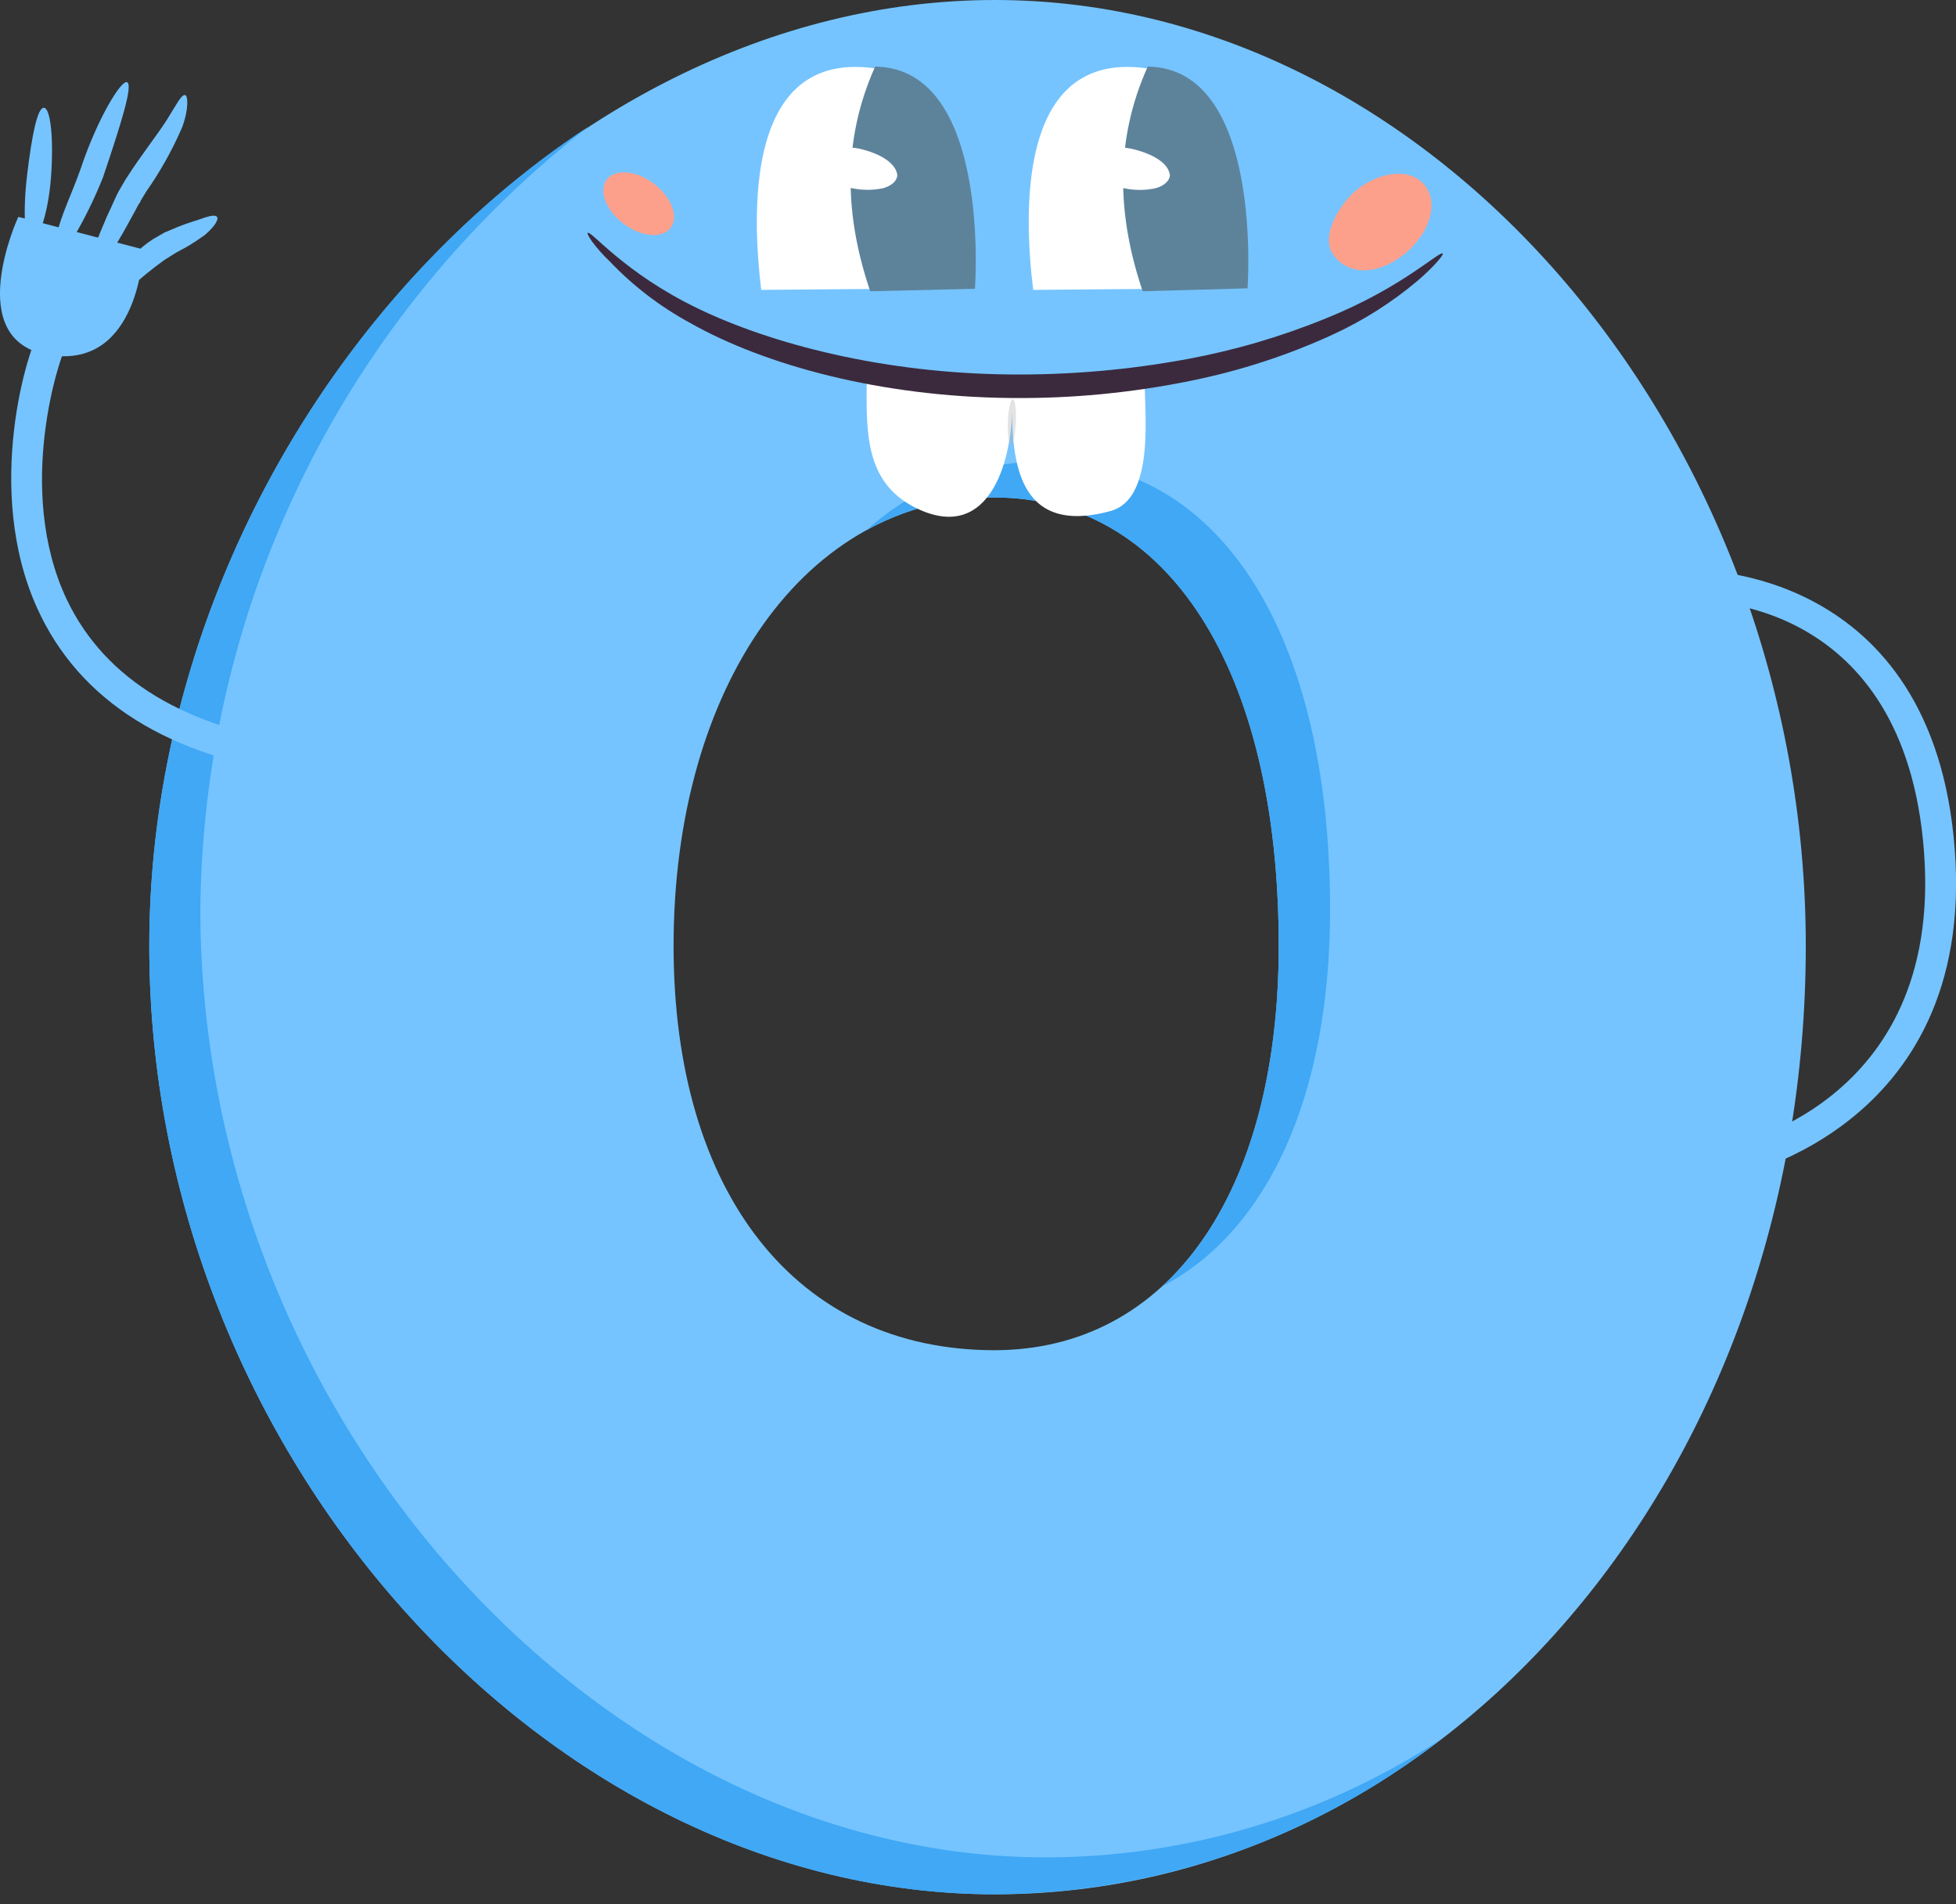 <svg width="112" height="109" viewBox="0 0 112 109" fill="none" xmlns="http://www.w3.org/2000/svg">
<rect x="0" y="0" width="112" height="109" fill="#333333" stroke="none"/>
<g clip-path="url(#clip0_83_1625)">
<path d="M8.548 54.151C8.548 25.812 31.279 0 56.968 0C82.217 0 103.399 25.108 103.399 54.151C103.399 84.453 82.64 108.443 56.968 108.443C31.42 108.443 8.548 83.326 8.548 54.151ZM73.22 54.151C73.22 38.155 66.767 28.48 56.951 28.48C46.149 28.48 38.569 39.282 38.569 54.151C38.569 68.316 45.612 77.296 56.951 77.296C66.908 77.278 73.22 68.316 73.22 54.151Z" fill="#75C4FF"/>
<path d="M66.547 73.642C72.577 70.482 76.16 62.752 76.16 52.074C76.16 36.086 69.707 26.402 59.891 26.402C56.103 26.398 52.448 27.8 49.635 30.337C51.876 29.107 54.394 28.468 56.951 28.48C66.767 28.48 73.22 38.164 73.22 54.151C73.22 62.955 70.781 69.76 66.547 73.642Z" fill="#40A8F5"/>
<path d="M59.891 106.33C34.361 106.33 11.471 81.222 11.471 52.038C11.556 43.374 13.601 34.842 17.454 27.081C21.307 19.32 26.867 12.533 33.718 7.228C19.007 16.894 8.548 34.933 8.548 54.151C8.548 83.326 31.438 108.443 56.968 108.443C66.227 108.398 75.208 105.277 82.499 99.569C75.779 103.97 67.924 106.319 59.891 106.33Z" fill="#40A8F5"/>
<path d="M49.626 21.49C49.626 24.465 49.38 27.573 52.461 29.087C56.801 31.209 58.078 26.041 57.946 22.766C57.946 25.821 57.946 30.795 63.589 29.255C66.159 28.559 65.525 23.603 65.543 21.736L49.626 21.49Z" fill="white"/>
<path d="M82.614 14.517C82.666 14.57 82.209 15.178 81.178 16.067C79.707 17.307 78.076 18.343 76.328 19.148C73.739 20.337 71.021 21.224 68.228 21.789C64.814 22.491 61.334 22.825 57.849 22.784C50.427 22.713 43.763 20.9 39.502 18.479C37.796 17.552 36.245 16.364 34.907 14.957C34.54 14.611 34.205 14.234 33.903 13.831C33.7 13.531 33.612 13.364 33.648 13.338C33.833 13.153 35.681 15.591 39.942 17.651C44.203 19.711 50.63 21.375 57.858 21.437C61.253 21.469 64.643 21.174 67.982 20.556C70.695 20.054 73.35 19.275 75.905 18.232C80.316 16.463 82.446 14.324 82.614 14.517Z" fill="#3B2A3D"/>
<path d="M59.16 16.595C58.632 12.272 58.28 3.389 65.041 3.847C71.803 4.305 71.019 12.351 71.274 16.489L59.16 16.595Z" fill="white"/>
<path d="M65.719 3.812C63.818 8.029 63.959 12.325 65.429 16.674L71.433 16.507C71.433 16.507 72.375 3.9 65.719 3.812Z" fill="#5D839B"/>
<path d="M66.987 10.018C66.987 10.327 66.679 10.635 66.168 10.776C65.573 10.905 64.958 10.905 64.363 10.776C63.854 10.692 63.361 10.528 62.902 10.291C62.827 10.252 62.756 10.204 62.691 10.151C62.691 10.107 62.611 10.027 62.523 9.992C62.362 9.936 62.23 9.819 62.154 9.666C62.096 9.51 62.096 9.338 62.154 9.182C62.216 9.067 62.307 8.97 62.418 8.9C62.539 8.812 62.669 8.735 62.805 8.672C63.434 8.431 64.118 8.376 64.777 8.513C66.159 8.83 66.916 9.411 66.987 10.018Z" fill="white"/>
<path d="M43.587 16.595C43.068 12.272 42.706 3.389 49.468 3.847C56.229 4.305 55.445 12.351 55.701 16.489L43.587 16.595Z" fill="white"/>
<path d="M50.11 3.812C48.218 8.029 48.35 12.325 49.829 16.674L55.824 16.533C55.824 16.533 56.792 3.9 50.11 3.812Z" fill="#5D839B"/>
<path d="M51.378 10.019C51.378 10.327 51.079 10.635 50.559 10.776C49.979 10.898 49.379 10.898 48.799 10.776C48.292 10.691 47.802 10.527 47.346 10.291C47.269 10.256 47.197 10.209 47.135 10.151C47.089 10.085 47.029 10.031 46.959 9.992C46.801 9.933 46.672 9.817 46.598 9.666C46.535 9.511 46.535 9.338 46.598 9.182C46.656 9.067 46.745 8.97 46.853 8.9C46.976 8.814 47.105 8.737 47.24 8.672C47.872 8.43 48.559 8.375 49.221 8.513C50.559 8.83 51.308 9.411 51.378 10.019Z" fill="white"/>
<path d="M35.708 12.809C34.695 12.052 34.264 10.916 34.739 10.283C35.215 9.649 36.421 9.746 37.433 10.512C38.446 11.277 38.877 12.404 38.401 13.038C37.926 13.672 36.72 13.575 35.708 12.809Z" fill="#FCA08B"/>
<path d="M81.495 10.511C82.376 11.436 82.015 13.153 80.509 14.473C78.617 16.005 76.988 15.582 76.31 14.535C75.632 13.487 76.671 11.762 77.587 10.952C78.845 9.869 80.641 9.57 81.495 10.511Z" fill="#FCA08B"/>
<path opacity="0.38" d="M57.884 25.451C57.761 25.451 57.681 24.87 57.708 24.148C57.734 23.427 57.866 22.846 57.99 22.846C58.113 22.846 58.201 23.427 58.166 24.148C58.13 24.87 58.016 25.451 57.884 25.451Z" fill="#B7B7B7"/>
<path d="M17.378 44.37C9.675 43.358 4.543 40.145 2.13 34.818C-0.96 28.004 1.602 19.852 2.359 18.734L3.821 19.711L3.09 19.227L3.83 19.703C3.442 20.328 0.828 28.013 3.83 34.334C6.022 38.921 10.652 41.712 17.59 42.627L17.378 44.37Z" fill="#75C4FF"/>
<path d="M1.048 12.413C1.048 12.413 -2.263 19.57 2.879 20.336C8.02 21.102 8.205 14.28 8.205 14.28L1.048 12.413Z" fill="#75C4FF"/>
<path d="M2.509 6.171C2.896 6.171 3.081 7.932 2.923 10.115C2.764 12.299 2.157 13.892 1.778 13.892C1.4 13.892 1.303 12.087 1.558 9.966C1.814 7.844 2.131 6.163 2.509 6.171Z" fill="#75C4FF"/>
<path d="M7.281 4.71C7.633 4.895 6.884 7.219 5.898 10.151C5.406 11.386 4.817 12.581 4.138 13.725C3.698 14.605 3.407 15.222 3.257 15.169C3.108 15.116 3.028 14.473 3.257 13.408C3.486 12.343 4.138 11.031 4.613 9.675C5.582 6.77 6.964 4.525 7.281 4.71Z" fill="#75C4FF"/>
<path d="M10.591 5.441C10.758 5.441 10.829 6.207 10.432 7.281C9.873 8.577 9.182 9.813 8.372 10.969L8.055 11.489C8.055 11.568 7.941 11.682 7.923 11.718L7.791 11.973L7.254 12.95C6.911 13.575 6.576 14.121 6.286 14.57C5.687 15.45 5.238 15.987 5.071 15.899C4.904 15.811 5.071 15.142 5.414 14.139C5.599 13.628 5.846 13.038 6.127 12.378C6.286 12.052 6.436 11.709 6.594 11.366L6.717 11.101C6.788 10.952 6.823 10.916 6.876 10.811L7.184 10.283C8.117 8.821 9.006 7.73 9.561 6.849C10.115 5.969 10.38 5.414 10.591 5.441Z" fill="#75C4FF"/>
<path d="M12.422 12.413C12.545 12.545 12.299 12.968 11.718 13.461C11.436 13.663 11.031 13.936 10.679 14.139L10.08 14.464L9.42 14.878C8.746 15.361 8.102 15.884 7.492 16.445C6.955 16.894 6.55 17.123 6.4 17C6.251 16.877 6.4 16.436 6.752 15.82C7.237 14.962 7.923 14.234 8.751 13.698L9.42 13.311L10.133 13.012C10.51 12.857 10.895 12.722 11.286 12.607C11.894 12.387 12.29 12.264 12.422 12.413Z" fill="#75C4FF"/>
<path d="M98.742 67.506L98.442 65.746C98.962 65.658 111.26 63.333 110.169 48.772C109.077 34.211 97.544 34.396 97.06 34.405L97.007 32.644C97.139 32.644 110.706 32.415 111.93 48.64C113.153 64.865 98.882 67.489 98.742 67.506Z" fill="#75C4FF"/>
</g>
<defs>
<clipPath id="clip0_83_1625">
<rect width="112" height="108.443" fill="white"/>
</clipPath>
</defs>
</svg>
